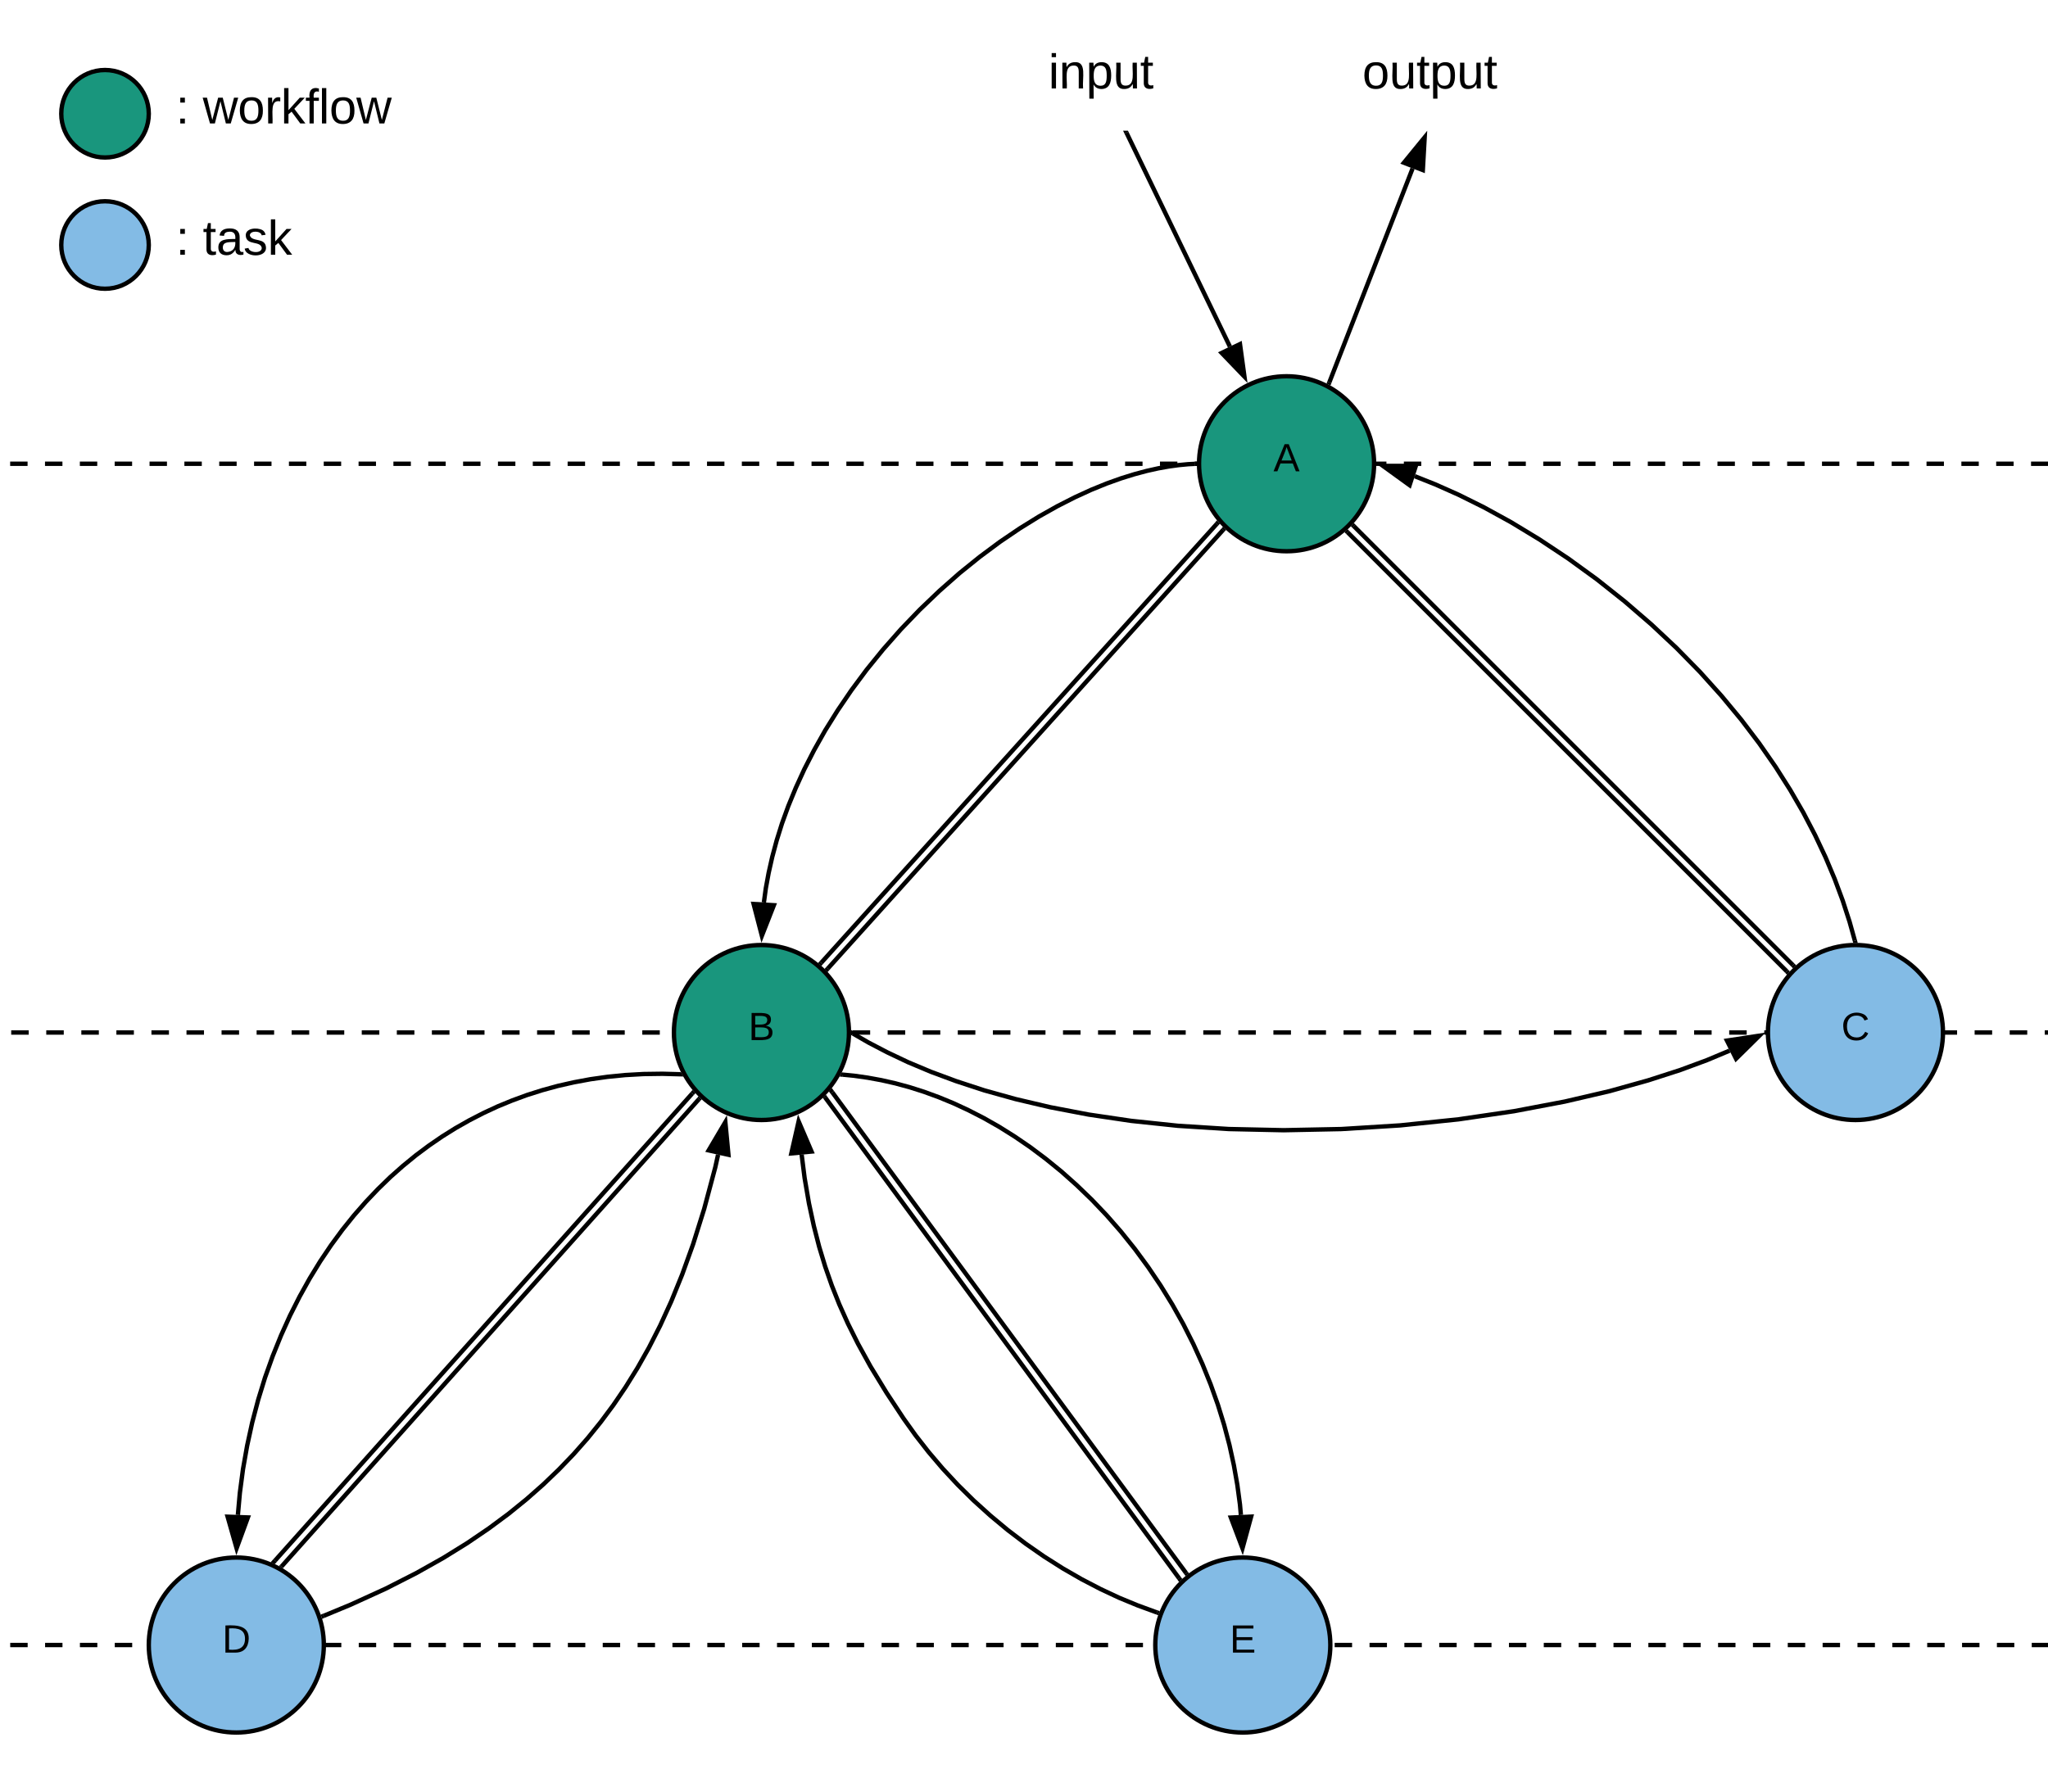 <svg xmlns="http://www.w3.org/2000/svg" xmlns:xlink="http://www.w3.org/1999/xlink" xmlns:lucid="lucid" width="936" height="819"><g transform="translate(-292 -20)" lucid:page-tab-id="0_0"><path d="M0 0h1760v1360H0z" fill="#fff"/><path d="M221 232h1258" fill="none"/><path d="M221 232h3.98m7.96 0h7.97m7.97 0h7.96m7.96 0h7.95m7.97 0h7.96m7.96 0h7.96m7.96 0h7.97m7.96 0h7.95m7.96 0h7.97m7.97 0h7.96m7.96 0h7.96m7.96 0h7.97m7.96 0h7.97m7.96 0H432m7.96 0h7.96m7.96 0h7.96m7.96 0h7.97m7.96 0h7.96m7.95 0h7.96m7.98 0h7.96m7.96 0h7.96m7.96 0h7.97m7.95 0h7.96m7.97 0h7.96m7.97 0h7.96m7.96 0h7.96m7.96 0H639m7.97 0h7.96m7.96 0h7.95m7.97 0h7.96m7.96 0h7.96m7.96 0h7.97m7.96 0h7.95m7.96 0h7.97m7.97 0h7.96m7.96 0h7.96m7.96 0h7.97m7.96 0h7.97m7.96 0h7.96m7.96 0h7.96m7.96 0h7.96m7.97 0h7.97m7.96 0h7.96m7.95 0h7.97m7.96 0h7.96m7.96 0h7.96m7.97 0h7.96m7.95 0h7.96m7.97 0h7.97m7.96 0h7.96m7.96 0h7.96m7.97 0h7.96m7.97 0h7.96m7.96 0h7.96m7.96 0h7.96m7.96 0h7.96m7.97 0h7.96m7.96 0h7.95m7.96 0h7.98m7.96 0h7.96m7.96 0h7.96m7.97 0h7.95m7.96 0h7.97m7.96 0h7.97m7.96 0h7.96m7.96 0h7.96m7.97 0h7.97m7.96 0h7.96m7.95 0h7.97m7.96 0h7.96m7.96 0h7.96m7.97 0h7.96m7.95 0h7.96m7.97 0h7.97m7.96 0h7.96m7.96 0h7.96m7.97 0h7.96m7.97 0h7.96m7.96 0h7.96m7.96 0h3.98M221.03 232H220M1478.97 232h1.03" stroke="#000" stroke-width="2" fill="none"/><path d="M221 772h1338" fill="none"/><path d="M221 772h3.98m7.97 0h7.96m7.98 0h7.96m7.96 0h7.97m7.96 0h7.97m7.96 0h7.97m7.96 0h7.95m7.97 0h7.96m7.97 0h7.96m7.98 0h7.96m7.96 0h7.97m7.96 0h7.97m7.96 0h7.97m7.96 0h7.95m7.97 0h7.96m7.97 0h7.96m7.98 0h7.96m7.96 0h7.97m7.96 0h7.97m7.96 0h7.97m7.96 0h7.95m7.97 0h7.96m7.97 0h7.96m7.98 0h7.96m7.96 0h7.97m7.96 0h7.97m7.96 0h7.97m7.96 0h7.95m7.97 0h7.96m7.97 0h7.96m7.98 0h7.96m7.96 0h7.97m7.96 0h7.97m7.96 0h7.97m7.96 0h7.95m7.97 0h7.96m7.97 0h7.96m7.98 0h7.96m7.96 0h7.97m7.96 0h7.97m7.96 0h7.97m7.96 0h7.95m7.97 0h7.96m7.97 0h7.96m7.98 0h7.96m7.96 0h7.97m7.96 0h7.97m7.96 0h7.96m7.97 0h7.95m7.97 0h7.96m7.97 0h7.96m7.97 0h7.97m7.96 0h7.97m7.96 0h7.97m7.96 0h7.96m7.97 0h7.95m7.97 0h7.96m7.97 0h7.96m7.97 0h7.97m7.96 0h7.97m7.96 0h7.97m7.96 0h7.96m7.97 0h7.95m7.97 0h7.96m7.97 0h7.96m7.97 0h7.97m7.96 0h7.97m7.96 0h7.97m7.96 0h7.96m7.97 0h7.95m7.97 0h7.96m7.97 0h7.96m7.97 0h7.97m7.96 0h7.97m7.96 0h7.97m7.96 0h7.96m7.97 0h7.95m7.97 0h7.96m7.97 0h7.96m7.97 0h7.97m7.96 0h7.97m7.96 0h7.97m7.96 0h7.96m7.97 0h7.95m7.97 0h3.98M221.03 772H220M1558.97 772h1.03" stroke="#000" stroke-width="2" fill="none"/><path d="M360 52h120v40H360z" fill="none"/><use xlink:href="#a" transform="matrix(1,0,0,1,360,52) translate(0 24.444)"/><use xlink:href="#b" transform="matrix(1,0,0,1,360,52) translate(12.346 24.444)"/><use xlink:href="#c" transform="matrix(1,0,0,1,360,52) translate(24.691 24.444)"/><path d="M221 492h1298" fill="none"/><path d="M221 492h4m8.02 0h8m8.02 0h8.02m8 0h8.02m8 0h8.02m8.02 0h8m8.02 0h8m8.03 0h8m8.02 0h8m8.02 0h8m8.02 0h8m8.03 0h8m8.02 0h8m8 0h8.03m8 0h8.02m8 0h8.03m8 0h8.02m8 0h8.03m8 0h8.02m8 0h8.03m8 0h8.02m8 0h8.02m8.02 0h8m8.02 0h8m8.03 0h8m8 0h8.02m8.02 0h8m8.02 0h8m8.03 0h8m8 0h8.02m8 0h8.03m8 0h8.02m8 0h8.03m8 0h8.02m8 0h8.03m8 0h8.02m8 0h8.03m8 0h8.02m8 0h8.02m8.02 0h8m8.02 0h8m8.03 0h8.02m8 0h8.02m8.02 0h8m8.02 0h8m8.02 0h8.02m8 0h8.02m8 0h8.03m8 0h8.02m8 0h8.02m8 0h8.02m8 0h8.03m8 0h8.02m8 0h8m8.03 0h8m8.02 0h8m8.03 0h8m8.02 0h8m8.03 0h8m8.02 0h8m8.03 0h8m8.02 0h8m8.02 0h8.02m8 0h8.02m8 0h8.03m8 0h8m8.02 0h8.02m8 0h8.02m8 0h8.03m8 0h8m8.02 0h8m8.03 0h8m8.02 0h8m8.03 0h8m8.02 0h8m8.03 0h8m8.02 0h8m8.03 0h8m8.02 0h8m8.02 0h8.02m8 0h8.02m8 0h4.02M221.03 492H220M1518.97 492h1.03" stroke="#000" stroke-width="2" fill="none"/><path d="M749.7 32H840v47.75h-90.3z" fill="none"/><use xlink:href="#d" transform="matrix(1,0,0,1,749.698,32) translate(21.457 28.444)"/><path d="M920 232c0 22.1-17.9 40-40 40s-40-17.9-40-40 17.9-40 40-40 40 17.9 40 40z" stroke="#000" stroke-width="2" fill="#19967d"/><use xlink:href="#e" transform="matrix(1,0,0,1,845,197) translate(29 38.462)"/><path d="M680 492c0 22.1-17.9 40-40 40s-40-17.9-40-40 17.9-40 40-40 40 17.9 40 40z" stroke="#000" stroke-width="2" fill="#19967d"/><use xlink:href="#f" transform="matrix(1,0,0,1,605,457) translate(29 38.462)"/><path d="M440 772c0 22.1-17.9 40-40 40s-40-17.9-40-40 17.9-40 40-40 40 17.9 40 40z" stroke="#000" stroke-width="2" fill="#83bbe5"/><use xlink:href="#g" transform="matrix(1,0,0,1,365,737) translate(28.525 38.462)"/><path d="M900 772c0 22.1-17.9 40-40 40s-40-17.9-40-40 17.9-40 40-40 40 17.9 40 40z" stroke="#000" stroke-width="2" fill="#83bbe5"/><use xlink:href="#h" transform="matrix(1,0,0,1,825,737) translate(29 38.462)"/><path d="M1180 492c0 22.1-17.9 40-40 40s-40-17.9-40-40 17.9-40 40-40 40 17.9 40 40z" stroke="#000" stroke-width="2" fill="#83bbe5"/><use xlink:href="#i" transform="matrix(1,0,0,1,1105,457) translate(28.525 38.462)"/><path d="M667.32 460.12L848.1 259.5M670.3 462.8l180.76-200.62" stroke="#000" stroke-width="2" fill="none"/><path d="M668.08 460.77l-.7.77-1.54-1.27.76-.84zM671.05 463.45l-.84.94-1.37-1.47.74-.82zM848.5 258.27l1.06 1.1-.74.82-1.5-1.35.9-1zM852.06 262l.3.24-.57.62-1.5-1.34.64-.7z"/><path d="M417.7 733.4l190.7-213.55M420.7 736.07L611.4 522.5" stroke="#000" stroke-width="2" fill="none"/><path d="M418.47 734.05l-.9 1-1.88-.9 1.27-1.43zM421.45 736.7l-.25.3-1.57-1-.16-.08.5-.54zM608.5 518.27l1.38 1.43-.74.83-1.5-1.33.86-.96zM612.06 522l.65.54-.58.66-1.5-1.34.64-.7z"/><path d="M830.9 741.5L669.15 521.72M834.1 739.13L672.4 519.35" stroke="#000" stroke-width="2" fill="none"/><path d="M832.36 741.8l-1.46 1.4-.83-1.13 1.6-1.18zM835.45 739.26l-1.6 1.18-.56-.74 1.6-1.18zM669.98 521.15l-1.6 1.2-.38-.5 1.47-1.4zM673.2 518.78l-1.6 1.2-.77-1.04 1.3-1.6z"/><path d="M1108.62 464.05l-200.7-200.7M1111.45 461.22l-200.7-200.7" stroke="#000" stroke-width="2" fill="none"/><path d="M1110.02 464.03l-.03.03-1.26 1.52-.84-.84 1.4-1.4zM1112.92 461.28l-1.45 1.38-.74-.75 1.4-1.4zM908.66 262.67l-1.42 1.4-.78-.77 1.45-1.37zM911.5 259.84l-1.43 1.42-.7-.7.64-.62.72-.86z"/><path d="M602.8 511.08l-8.05-.22-8.68.12-8.35.47-8.06.8-7.8 1.1-7.54 1.4-7.34 1.66-7.15 1.96-6.96 2.2-6.8 2.5-6.66 2.74-6.5 3.02-6.4 3.3-6.28 3.56-6.17 3.86-6.06 4.16-5.97 4.46-5.86 4.8-5.76 5.1-5.65 5.48-5.55 5.84-5.43 6.2-5.3 6.6-5.15 7-5 7.43-4.8 7.84-4.6 8.26-4.38 8.67-4.1 9.07-3.82 9.46-3.5 9.8-3.12 10.14-2.74 10.4-2.32 10.62-1.9 10.76-1.43 10.83-.9 10.06" stroke="#000" stroke-width="2" fill="none"/><path d="M603.22 510.1l1.14 2.02-1.63-.05.06-2z"/><path d="M400.13 727.77l-4.1-14.43 9.26.34z" stroke="#000" stroke-width="2"/><path d="M677.22 511.26l5.1.5 6.2.88 6.3 1.15 6.4 1.45 6.48 1.76 6.6 2.1 6.7 2.45 6.8 2.8 6.88 3.2 6.97 3.58 7.04 4 7.08 4.44 7.12 4.87 7.12 5.34 7.1 5.78 7 6.24 6.92 6.67 6.76 7.1 6.56 7.5 6.33 7.9 6.03 8.2 5.73 8.5 5.37 8.72 5 8.93 4.58 9.08 4.17 9.2 3.74 9.25 3.3 9.26 2.87 9.27 2.43 9.2 2 9.15 1.6 9.06 1.2 8.96.43 4.8" stroke="#000" stroke-width="2" fill="none"/><path d="M677.35 510.27l-.2 2-1.45-.15.3-.5.67-1.42z"/><path d="M859.85 727.77l-5.3-14.03 9.26-.44z" stroke="#000" stroke-width="2"/><path d="M620.18 547.86l-1.26 5.7-5.1 19.1-5.04 16.07-5 13.88-5 12.3-5.05 11.04-5.14 10.1-5.25 9.3-5.4 8.7-5.57 8.2-5.8 7.8-6.03 7.46-6.35 7.2-6.72 7-7.15 6.86-7.65 6.75-8.26 6.7-9 6.67-9.85 6.7-10.94 6.78-12.27 6.9-13.94 7.1-16.08 7.35-12.5 5.18" stroke="#000" stroke-width="2" fill="none"/><path d="M623.5 532.96l1.42 14.93-9.04-2.02z" stroke="#000" stroke-width="2"/><path d="M440.25 759.6l-1.07.44-.26-.98-.38-.92.94-.4z"/><path d="M658.38 547.83l1.35 10.65 1.98 11.57 2.23 10.37 2.46 9.56 2.73 9 3.05 8.72 3.43 8.62 3.94 8.78 4.62 9.26 5.65 10.24 7.42 12.16 7.8 11.82 5.48 7.66 5.94 7.6 6.4 7.52 6.85 7.37 7.24 7.16 7.63 6.9 7.95 6.62 8.22 6.26 8.42 5.86 8.54 5.42 8.6 4.95 8.6 4.48 8.55 4 8.42 3.48 8.26 3.03.62.2" stroke="#000" stroke-width="2" fill="none"/><path d="M657 532.63l5.9 13.78-9.23.85z" stroke="#000" stroke-width="2"/><path d="M822.07 756.5l-.24.5-.44 1.37-1-.33.64-1.9z"/><path d="M681.87 492.5l7 4.05 8.62 4.5 9.48 4.5 10.47 4.4 11.6 4.3 12.83 4.2 14.25 3.97 15.82 3.72 17.57 3.36 19.43 2.88 21.4 2.26 23.3 1.48 25.03.54 26.34-.53 26.95-1.68 26.65-2.77 25.36-3.72 23.2-4.4 20.5-4.77 17.53-4.9 14.7-4.74 12.17-4.5 9.98-4.18.4-.2" stroke="#000" stroke-width="2" fill="none"/><path d="M682.4 491.65l-1 1.73-.47-.26.07-1.1-.04-1.2z"/><path d="M1096.1 493.45l-10.67 10.53-4.15-8.28z" stroke="#000" stroke-width="2"/><path d="M1139.73 450.03l-2.42-8.67-3.15-9.72-3.66-9.84-4.2-9.97-4.76-10.1-5.36-10.26-6.02-10.4-6.7-10.56-7.44-10.7-8.22-10.83-9.04-10.9-9.86-10.96-10.68-10.9-11.48-10.77-12.17-10.5-12.72-10.1-13.08-9.5-13.17-8.74-12.95-7.86-12.43-6.83-11.63-5.77-10.65-4.74-9.35-3.72" stroke="#000" stroke-width="2" fill="none"/><path d="M1141.06 451.06L1140 451l-1.03.04-.2-.76 1.92-.54z"/><path d="M924.08 233l15-.04-2.85 8.83z" stroke="#000" stroke-width="2"/><path d="M838 232.05l-2.96.15-4.24.4-4.56.62-4.9.88-5.25 1.17-5.68 1.52-6.1 1.9-6.56 2.35-7.03 2.86-7.5 3.44-7.98 4.06-8.4 4.72-8.77 5.43-9.07 6.15-9.22 6.85-9.3 7.5-9.17 8.1-8.94 8.55-8.6 8.94-8.1 9.18-7.56 9.3-6.95 9.35-6.33 9.3-5.7 9.14-5.06 9-4.48 8.75-3.9 8.52-3.4 8.26-2.9 8-2.43 7.77-2.02 7.52-1.64 7.28-1.3 7.06-.88 6.48" stroke="#000" stroke-width="2" fill="none"/><path d="M839 232l.03 1-1 .05-.1-2 1.13-.05z"/><path d="M640.2 447.77l-3.77-14.52 9.25.56z" stroke="#000" stroke-width="2"/><path d="M806.83 80.65l47.27 97.78" stroke="#000" stroke-width="2" fill="none"/><path d="M807.74 80.24l-1.8.87-.66-1.35h2.22z"/><path d="M860.75 192.18l-10.4-10.83 8.36-4.04z" stroke="#000" stroke-width="2"/><path d="M937.6 97l-38.07 97.84" stroke="#000" stroke-width="2" fill="none"/><path d="M943.12 82.77l-.85 14.97-8.64-3.36z" stroke="#000" stroke-width="2"/><path d="M900.47 195.18l-.42 1.08-.42-.27-1.37-.65.34-.9z"/><path d="M900 32h90.3v47.75H900z" fill="none"/><use xlink:href="#j" transform="matrix(1,0,0,1,900,32) translate(14.636 28.444)"/><path d="M360 132c0 11.05-8.95 20-20 20s-20-8.95-20-20 8.95-20 20-20 20 8.95 20 20z" stroke="#000" stroke-width="2" fill="#83bbe5"/><path d="M360 72c0 11.05-8.95 20-20 20s-20-8.95-20-20 8.95-20 20-20 20 8.95 20 20z" stroke="#000" stroke-width="2" fill="#19967d"/><path d="M360 112h120v40H360z" fill="none"/><g><use xlink:href="#a" transform="matrix(1,0,0,1,360,112) translate(0 24.444)"/><use xlink:href="#b" transform="matrix(1,0,0,1,360,112) translate(12.346 24.444)"/><use xlink:href="#k" transform="matrix(1,0,0,1,360,112) translate(24.691 24.444)"/></g><defs><path d="M33-154v-36h34v36H33zM33 0v-36h34V0H33" id="l"/><use transform="matrix(0.062,0,0,0.062,0,0)" xlink:href="#l" id="b"/><path d="M206 0h-36l-40-164L89 0H53L-1-190h32L70-26l43-164h34l41 164 42-164h31" id="m"/><path d="M100-194c62-1 85 37 85 99 1 63-27 99-86 99S16-35 15-95c0-66 28-99 85-99zM99-20c44 1 53-31 53-75 0-43-8-75-51-75s-53 32-53 75 10 74 51 75" id="n"/><path d="M114-163C36-179 61-72 57 0H25l-1-190h30c1 12-1 29 2 39 6-27 23-49 58-41v29" id="o"/><path d="M143 0L79-87 56-68V0H24v-261h32v163l83-92h37l-77 82L181 0h-38" id="p"/><path d="M101-234c-31-9-42 10-38 44h38v23H63V0H32v-167H5v-23h27c-7-52 17-82 69-68v24" id="q"/><path d="M24 0v-261h32V0H24" id="r"/><g id="c"><use transform="matrix(0.062,0,0,0.062,0,0)" xlink:href="#m"/><use transform="matrix(0.062,0,0,0.062,15.988,0)" xlink:href="#n"/><use transform="matrix(0.062,0,0,0.062,28.333,0)" xlink:href="#o"/><use transform="matrix(0.062,0,0,0.062,35.679,0)" xlink:href="#p"/><use transform="matrix(0.062,0,0,0.062,46.79,0)" xlink:href="#q"/><use transform="matrix(0.062,0,0,0.062,52.963,0)" xlink:href="#r"/><use transform="matrix(0.062,0,0,0.062,57.84,0)" xlink:href="#n"/><use transform="matrix(0.062,0,0,0.062,70.185,0)" xlink:href="#m"/></g><path d="M24-231v-30h32v30H24zM24 0v-190h32V0H24" id="s"/><path d="M117-194c89-4 53 116 60 194h-32v-121c0-31-8-49-39-48C34-167 62-67 57 0H25l-1-190h30c1 10-1 24 2 32 11-22 29-35 61-36" id="t"/><path d="M115-194c55 1 70 41 70 98S169 2 115 4C84 4 66-9 55-30l1 105H24l-1-265h31l2 30c10-21 28-34 59-34zm-8 174c40 0 45-34 45-75s-6-73-45-74c-42 0-51 32-51 76 0 43 10 73 51 73" id="u"/><path d="M84 4C-5 8 30-112 23-190h32v120c0 31 7 50 39 49 72-2 45-101 50-169h31l1 190h-30c-1-10 1-25-2-33-11 22-28 36-60 37" id="v"/><path d="M59-47c-2 24 18 29 38 22v24C64 9 27 4 27-40v-127H5v-23h24l9-43h21v43h35v23H59v120" id="w"/><g id="d"><use transform="matrix(0.062,0,0,0.062,0,0)" xlink:href="#s"/><use transform="matrix(0.062,0,0,0.062,4.877,0)" xlink:href="#t"/><use transform="matrix(0.062,0,0,0.062,17.222,0)" xlink:href="#u"/><use transform="matrix(0.062,0,0,0.062,29.568,0)" xlink:href="#v"/><use transform="matrix(0.062,0,0,0.062,41.914,0)" xlink:href="#w"/></g><path d="M205 0l-28-72H64L36 0H1l101-248h38L239 0h-34zm-38-99l-47-123c-12 45-31 82-46 123h93" id="x"/><use transform="matrix(0.05,0,0,0.05,0,0)" xlink:href="#x" id="e"/><path d="M160-131c35 5 61 23 61 61C221 17 115-2 30 0v-248c76 3 177-17 177 60 0 33-19 50-47 57zm-97-11c50-1 110 9 110-42 0-47-63-36-110-37v79zm0 115c55-2 124 14 124-45 0-56-70-42-124-44v89" id="y"/><use transform="matrix(0.05,0,0,0.05,0,0)" xlink:href="#y" id="f"/><path d="M30-248c118-7 216 8 213 122C240-48 200 0 122 0H30v-248zM63-27c89 8 146-16 146-99s-60-101-146-95v194" id="z"/><use transform="matrix(0.05,0,0,0.05,0,0)" xlink:href="#z" id="g"/><path d="M30 0v-248h187v28H63v79h144v27H63v87h162V0H30" id="A"/><use transform="matrix(0.05,0,0,0.05,0,0)" xlink:href="#A" id="h"/><path d="M212-179c-10-28-35-45-73-45-59 0-87 40-87 99 0 60 29 101 89 101 43 0 62-24 78-52l27 14C228-24 195 4 139 4 59 4 22-46 18-125c-6-104 99-153 187-111 19 9 31 26 39 46" id="B"/><use transform="matrix(0.05,0,0,0.05,0,0)" xlink:href="#B" id="i"/><g id="j"><use transform="matrix(0.062,0,0,0.062,0,0)" xlink:href="#n"/><use transform="matrix(0.062,0,0,0.062,12.346,0)" xlink:href="#v"/><use transform="matrix(0.062,0,0,0.062,24.691,0)" xlink:href="#w"/><use transform="matrix(0.062,0,0,0.062,30.864,0)" xlink:href="#u"/><use transform="matrix(0.062,0,0,0.062,43.21,0)" xlink:href="#v"/><use transform="matrix(0.062,0,0,0.062,55.556,0)" xlink:href="#w"/></g><path d="M141-36C126-15 110 5 73 4 37 3 15-17 15-53c-1-64 63-63 125-63 3-35-9-54-41-54-24 1-41 7-42 31l-33-3c5-37 33-52 76-52 45 0 72 20 72 64v82c-1 20 7 32 28 27v20c-31 9-61-2-59-35zM48-53c0 20 12 33 32 33 41-3 63-29 60-74-43 2-92-5-92 41" id="C"/><path d="M135-143c-3-34-86-38-87 0 15 53 115 12 119 90S17 21 10-45l28-5c4 36 97 45 98 0-10-56-113-15-118-90-4-57 82-63 122-42 12 7 21 19 24 35" id="D"/><g id="k"><use transform="matrix(0.062,0,0,0.062,0,0)" xlink:href="#w"/><use transform="matrix(0.062,0,0,0.062,6.173,0)" xlink:href="#C"/><use transform="matrix(0.062,0,0,0.062,18.519,0)" xlink:href="#D"/><use transform="matrix(0.062,0,0,0.062,29.63,0)" xlink:href="#p"/></g></defs></g></svg>